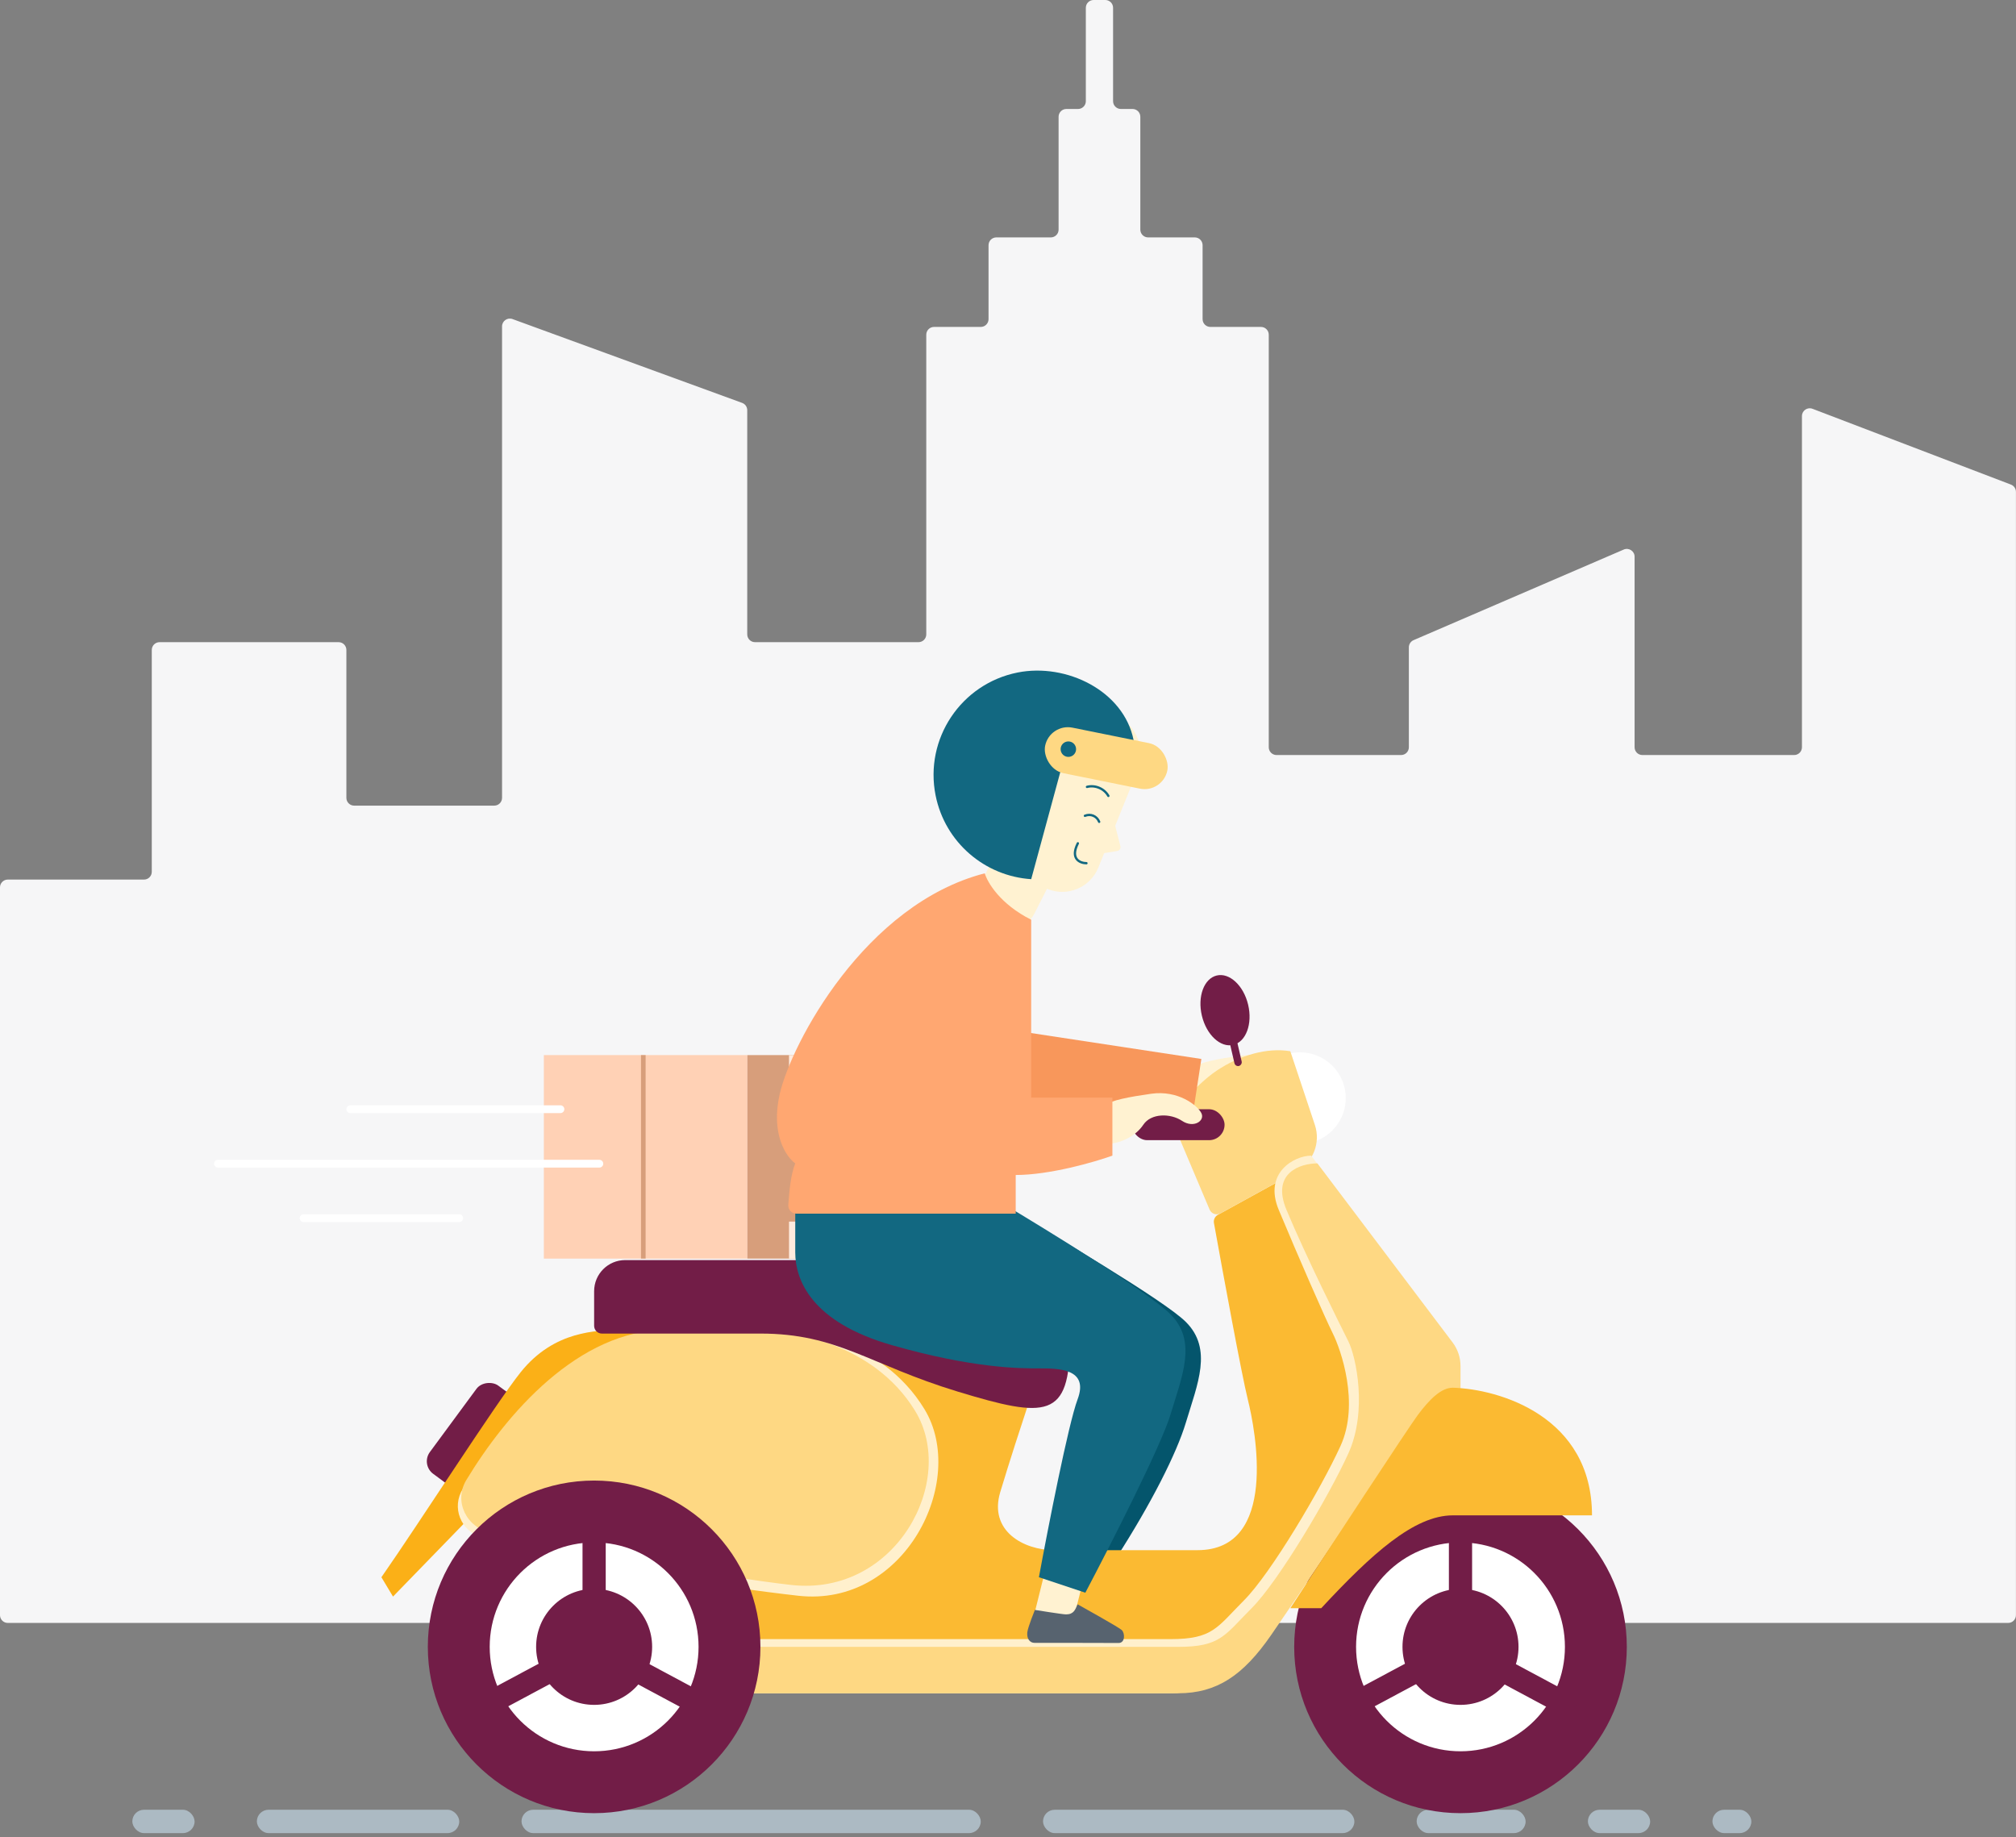 <svg width="259" height="236" viewBox="0 0 259 236" fill="none" xmlns="http://www.w3.org/2000/svg">
<rect x="0" y="0" width="259" height="236" fill="#808080" stroke="none"/>
<path d="M18.5 113H1C0.448 113 0 113.448 0 114V207.5C0 208.052 0.448 208.5 1 208.5H257.992C258.544 208.5 258.992 208.052 258.992 207.5V63.188C258.992 62.774 258.736 62.402 258.348 62.254L232.857 52.518C232.202 52.268 231.5 52.752 231.5 53.452V96C231.5 96.552 231.052 97 230.5 97H211C210.448 97 210 96.552 210 96V71.52C210 70.801 209.264 70.317 208.604 70.602L181.604 82.24C181.238 82.398 181 82.759 181 83.158V96C181 96.552 180.552 97 180 97H164C163.448 97 163 96.552 163 96V43C163 42.448 162.552 42 162 42H155.5C154.948 42 154.5 41.552 154.5 41V31.5C154.5 30.948 154.052 30.5 153.5 30.5H147.5C146.948 30.5 146.5 30.052 146.5 29.5V15C146.5 14.448 146.052 14 145.5 14H144C143.448 14 143 13.552 143 13V1C143 0.448 142.552 0 142 0H140.5C139.948 0 139.5 0.448 139.5 1V13C139.5 13.552 139.052 14 138.5 14H137C136.448 14 136 14.448 136 15V29.5C136 30.052 135.552 30.5 135 30.5H128C127.448 30.5 127 30.948 127 31.5V41C127 41.552 126.552 42 126 42H120C119.448 42 119 42.448 119 43V81.5C119 82.052 118.552 82.5 118 82.5H97C96.448 82.5 96 82.052 96 81.5V52.7C96 52.279 95.737 51.904 95.343 51.76L65.843 40.99C65.191 40.752 64.5 41.235 64.5 41.93V102.5C64.5 103.052 64.052 103.5 63.5 103.5H45.5C44.948 103.5 44.5 103.052 44.5 102.5V83.5C44.5 82.948 44.052 82.5 43.5 82.5H20.5C19.948 82.5 19.5 82.948 19.5 83.5V112C19.5 112.552 19.052 113 18.5 113Z" fill="#F6F6F7"/>
<rect x="67" y="232.5" width="59" height="3" rx="1.5" fill="#ACBAC3"/>
<rect x="134" y="232.5" width="40" height="3" rx="1.5" fill="#ACBAC3"/>
<rect x="33" y="232.5" width="26" height="3" rx="1.5" fill="#ACBAC3"/>
<rect x="17" y="232.5" width="8" height="3" rx="1.5" fill="#ACBAC3"/>
<rect x="204" y="232.5" width="8" height="3" rx="1.5" fill="#ACBAC3"/>
<rect x="220" y="232.5" width="5" height="3" rx="1.5" fill="#ACBAC3"/>
<rect x="182" y="232.5" width="14" height="3" rx="1.5" fill="#ACBAC3"/>
<circle cx="187.634" cy="211.573" r="21.366" fill="#721D47"/>
<circle cx="187.633" cy="211.573" r="13.416" fill="white"/>
<circle cx="187.634" cy="211.573" r="7.453" fill="#721D47"/>
<rect x="186.143" y="197.163" width="2.981" height="12.919" fill="#721D47"/>
<rect x="202.914" y="218.171" width="2.981" height="12.919" transform="rotate(118.179 202.914 218.171)" fill="#721D47"/>
<rect width="2.981" height="12.919" transform="matrix(0.472 0.881 0.881 -0.472 172.23 218.171)" fill="#721D47"/>
<path d="M159.311 135.627C156.528 136.024 154.176 136.455 153.348 137.117V142.086C155.335 142.086 157.323 141.092 158.317 139.602C159.311 138.111 161.795 138.111 163.286 139.105C164.776 140.099 166.267 139.105 165.77 138.111C165.273 137.117 162.789 135.13 159.311 135.627Z" fill="#FFF2D1"/>
<path d="M140.429 180.766C141.919 176.79 137.944 173.809 135.46 173.809L129 154.927C135.128 158.571 149.571 167.051 152.354 169.834C155.832 173.312 153.845 177.784 152.354 182.753C151.161 186.728 147.882 193.188 143.41 200.144L136.95 199.151C138.11 192.857 139.236 183.946 140.429 180.766Z" fill="#04556C"/>
<rect x="54.04" y="188.156" width="14.082" height="5.963" rx="2" transform="rotate(-53.608 54.04 188.156)" fill="#721D47"/>
<path d="M66.888 176.294C71.261 170.828 76.826 170.993 79.311 170.828H83.783L50.491 205.113L49 202.629C53.969 195.507 63.708 180.269 66.888 176.294Z" fill="#FBB017"/>
<path d="M156.461 156.072L165.77 150.952L180.18 177.784L162.292 208.592L153.845 215.051C153.845 215.051 92.23 216.542 90.739 214.058C89.248 211.573 87.261 205.61 84.776 200.144C82.292 194.679 112.106 174.306 112.106 174.306L131.981 180.766C131.319 182.753 129.696 187.722 128.503 191.697C127.012 196.666 131.484 199.151 135.46 199.151H153.845C164.279 199.151 161.298 183.747 160.304 179.772C159.537 176.703 157.166 163.825 155.959 157.123C155.883 156.7 156.085 156.279 156.461 156.072Z" fill="#FBBA32"/>
<path d="M168.74 146.698C171.845 145.741 173.587 142.447 172.63 139.341C171.672 136.236 168.379 134.494 165.273 135.452L168.74 146.698Z" fill="white"/>
<path d="M151.487 146.147L155.4 155.396C155.631 155.942 156.284 156.168 156.804 155.882L166.598 150.478C168.71 149.313 169.689 146.807 168.926 144.519L165.77 135.051C162.789 134.554 159.311 135.548 156.329 137.536C154.897 138.491 153.393 139.972 152.204 141.289C151.012 142.611 150.793 144.507 151.487 146.147Z" fill="#FED883"/>
<path d="M88.329 170.331C76.113 170.331 64.966 182.489 59.478 191.24C57.957 193.664 59.186 196.715 61.933 197.52C73.846 201.01 93.091 203.948 102.558 205.007C116.24 206.538 124.348 190.234 118.774 181.048C113.2 171.862 102.051 170.331 97.49 170.331H88.329Z" fill="#FFF0CD"/>
<path d="M85.77 170.828C74.275 170.828 65.002 181.73 59.91 190.14C58.245 192.889 59.95 196.29 63.102 196.918C74.84 199.258 92.717 202.628 101.671 203.623C115.087 205.113 123.037 190.207 117.572 181.263C112.106 172.318 101.174 170.828 96.702 170.828H85.77Z" fill="#FED883"/>
<rect x="158.606" y="132.409" width="4.548" height="0.954" rx="0.477" transform="rotate(76.998 158.606 132.409)" fill="#721D47"/>
<path d="M77.329 171.325H97.696C107.634 171.325 111.609 175.3 123.037 178.778C134.466 182.256 137.447 182.256 137.447 172.318C137.447 162.381 120.056 161.884 114.59 161.884H80.323C78.114 161.884 76.329 163.674 76.329 165.884V170.325C76.329 170.877 76.777 171.325 77.329 171.325Z" fill="#721D47"/>
<ellipse cx="157.379" cy="129.78" rx="3.054" ry="4.581" transform="rotate(-13.377 157.379 129.78)" fill="#721D47"/>
<rect x="145.398" y="142.505" width="11.925" height="3.975" rx="1.988" fill="#721D47"/>
<path d="M186.64 172.815V177.784C183.162 177.784 181.671 180.269 180.677 181.759L180.677 181.76C179.682 183.252 166.764 202.629 162.292 209.089C158.714 214.256 155.335 217.536 150.366 217.536H95.708C91.733 217.536 89.58 212.567 89.249 210.579H150.366C155.832 210.579 156.329 209.089 159.807 205.61C163.286 202.132 169.745 191.2 172.23 185.735C174.714 180.269 172.23 173.312 171.236 171.325C170.242 169.337 166.764 161.387 164.28 155.424C162.292 150.654 166.3 148.467 168.453 148.467L186.64 172.815Z" fill="#FFF0CD"/>
<path d="M187.634 175.485V178.778C184.155 178.778 182.665 181.263 181.671 182.753C180.677 184.244 167.758 203.623 163.286 210.082C159.708 215.25 156.329 217.536 151.36 217.536H95.708C91.733 217.536 90.077 213.561 89.745 211.573H151.36C156.826 211.573 157.323 210.082 160.801 206.604C164.28 203.126 170.739 192.194 173.224 186.728C175.708 181.263 174.217 174.306 173.224 172.318L173.224 172.318C172.23 170.33 167.758 161.387 165.273 155.424C163.286 150.654 167.095 149.461 169.249 149.461L186.624 172.472C187.279 173.34 187.634 174.397 187.634 175.485Z" fill="#FED883"/>
<path d="M204.528 194.679C204.528 181.958 192.603 178.447 186.64 178.281C185.149 178.281 183.658 179.772 182.168 181.759C180.975 183.349 170.739 198.985 165.77 206.604H169.745C176.205 199.648 181.671 194.679 186.64 194.679H204.528Z" fill="#FBBA32"/>
<circle cx="76.329" cy="211.573" r="21.366" fill="#721D47"/>
<circle cx="76.329" cy="211.573" r="13.416" fill="white"/>
<circle cx="76.329" cy="211.573" r="7.453" fill="#721D47"/>
<rect x="74.838" y="197.163" width="2.981" height="12.919" fill="#721D47"/>
<rect x="91.609" y="218.171" width="2.981" height="12.919" transform="rotate(118.179 91.609 218.171)" fill="#721D47"/>
<rect width="2.981" height="12.919" transform="matrix(0.472 0.881 0.881 -0.472 60.925 218.171)" fill="#721D47"/>
<rect x="69.87" y="135.548" width="26.148" height="26.148" fill="#FFD1B5"/>
<rect x="96.018" y="135.548" width="13.668" height="26.148" fill="#D79E7B"/>
<rect x="82.349" y="135.548" width="0.594" height="26.148" fill="#D79E7B"/>
<rect x="101.366" y="135.548" width="2.971" height="4.754" fill="#FFEBDE"/>
<rect x="101.366" y="156.942" width="2.971" height="4.754" fill="#FFEBDE"/>
<path d="M154.342 136.045L131.484 132.567V142.505C137.845 142.902 148.71 142.67 153.348 142.505L154.342 136.045Z" fill="#F8975B"/>
<rect x="133.937" y="88.202" width="15.352" height="23.875" rx="5" transform="rotate(21.987 133.937 88.202)" fill="#FFF2D1"/>
<rect x="124.015" y="117.342" width="13.321" height="7.92" rx="3.96" transform="rotate(-63.002 124.015 117.342)" fill="#FFF2D1"/>
<path d="M130.728 86.4C123.462 87.851 118.747 94.917 120.198 102.184C121.413 108.27 126.569 112.566 132.481 112.948L136.278 98.973L145.048 99.756L145.635 95.079C144.37 88.744 136.989 85.15 130.728 86.4Z" fill="#126881"/>
<rect x="134.861" y="92.893" width="16.017" height="5.963" rx="2.981" transform="rotate(11.425 134.861 92.893)" fill="#FED883"/>
<circle cx="137.254" cy="96.245" r="0.994" transform="rotate(-11.29 137.254 96.245)" fill="#126881"/>
<rect x="134.692" y="200.09" width="5.047" height="7.212" transform="rotate(13.977 134.692 200.09)" fill="#FFF2D1"/>
<path d="M147.882 140.517C145.099 140.915 142.747 141.345 141.919 142.008V146.977C143.907 146.977 145.894 145.983 146.888 144.492C147.882 143.002 150.367 143.002 151.857 143.995C153.348 144.989 154.839 143.995 154.342 143.002C153.845 142.008 151.36 140.02 147.882 140.517Z" fill="#FFF2D1"/>
<path d="M132.952 206.826C132.952 206.826 136.496 207.399 136.95 207.402C137.944 207.402 138.127 206.813 138.441 206.107C138.441 206.107 143.681 209.017 144.107 209.406C144.532 209.794 144.583 211.079 143.704 211.076C142.824 211.073 133.429 211.047 132.975 211.06C132.219 211.083 131.899 210.422 131.981 209.694C132.054 209.05 132.952 206.826 132.952 206.826Z" fill="#57636F"/>
<path d="M102.168 160.89V154.43H128.503C134.632 158.074 147.584 166.058 150.366 168.84C153.845 172.318 151.857 176.79 150.366 181.759C149.174 185.735 142.582 198.654 139.435 204.617L133.472 202.629C134.632 196.335 137.248 182.952 138.441 179.772C139.932 175.797 135.957 175.797 133.472 175.797C130.988 175.797 125.025 175.797 114.59 172.815C104.155 169.834 102.168 164.368 102.168 160.89Z" fill="#126881"/>
<path d="M132.478 118.157C128.503 116.169 126.847 113.354 126.516 112.194C111.112 116.169 101.671 134.058 100.18 140.517C98.988 145.685 101.008 148.633 102.168 149.461C101.565 150.969 101.4 153.144 101.283 154.684L101.275 154.793C101.23 155.393 101.705 155.921 102.307 155.921H130.491V150.952C134.863 150.952 140.594 149.296 142.913 148.467V141.014H132.478V118.157Z" fill="#FFA771"/>
<path d="M139.578 110.897C138.78 110.893 137.443 110.376 138.474 108.34" stroke="#126881" stroke-width="0.3" stroke-linecap="round"/>
<path d="M139.381 104.806C140.125 104.504 140.91 104.835 141.212 105.579" stroke="#126881" stroke-width="0.3" stroke-linecap="round"/>
<path d="M139.647 101.093C140.689 100.813 141.866 101.31 142.394 102.251" stroke="#126881" stroke-width="0.3" stroke-linecap="round"/>
<path d="M143.94 108.707L143.178 105.735L141.59 109.645L143.537 109.325C143.827 109.277 144.013 108.991 143.94 108.707Z" fill="#FFF2D1"/>
<path d="M77 149.5L28 149.5" stroke="white" stroke-linecap="round"/>
<path d="M72 142.5L45 142.5" stroke="white" stroke-linecap="round"/>
<path d="M59 156.5L39 156.5" stroke="white" stroke-linecap="round"/>
</svg>
